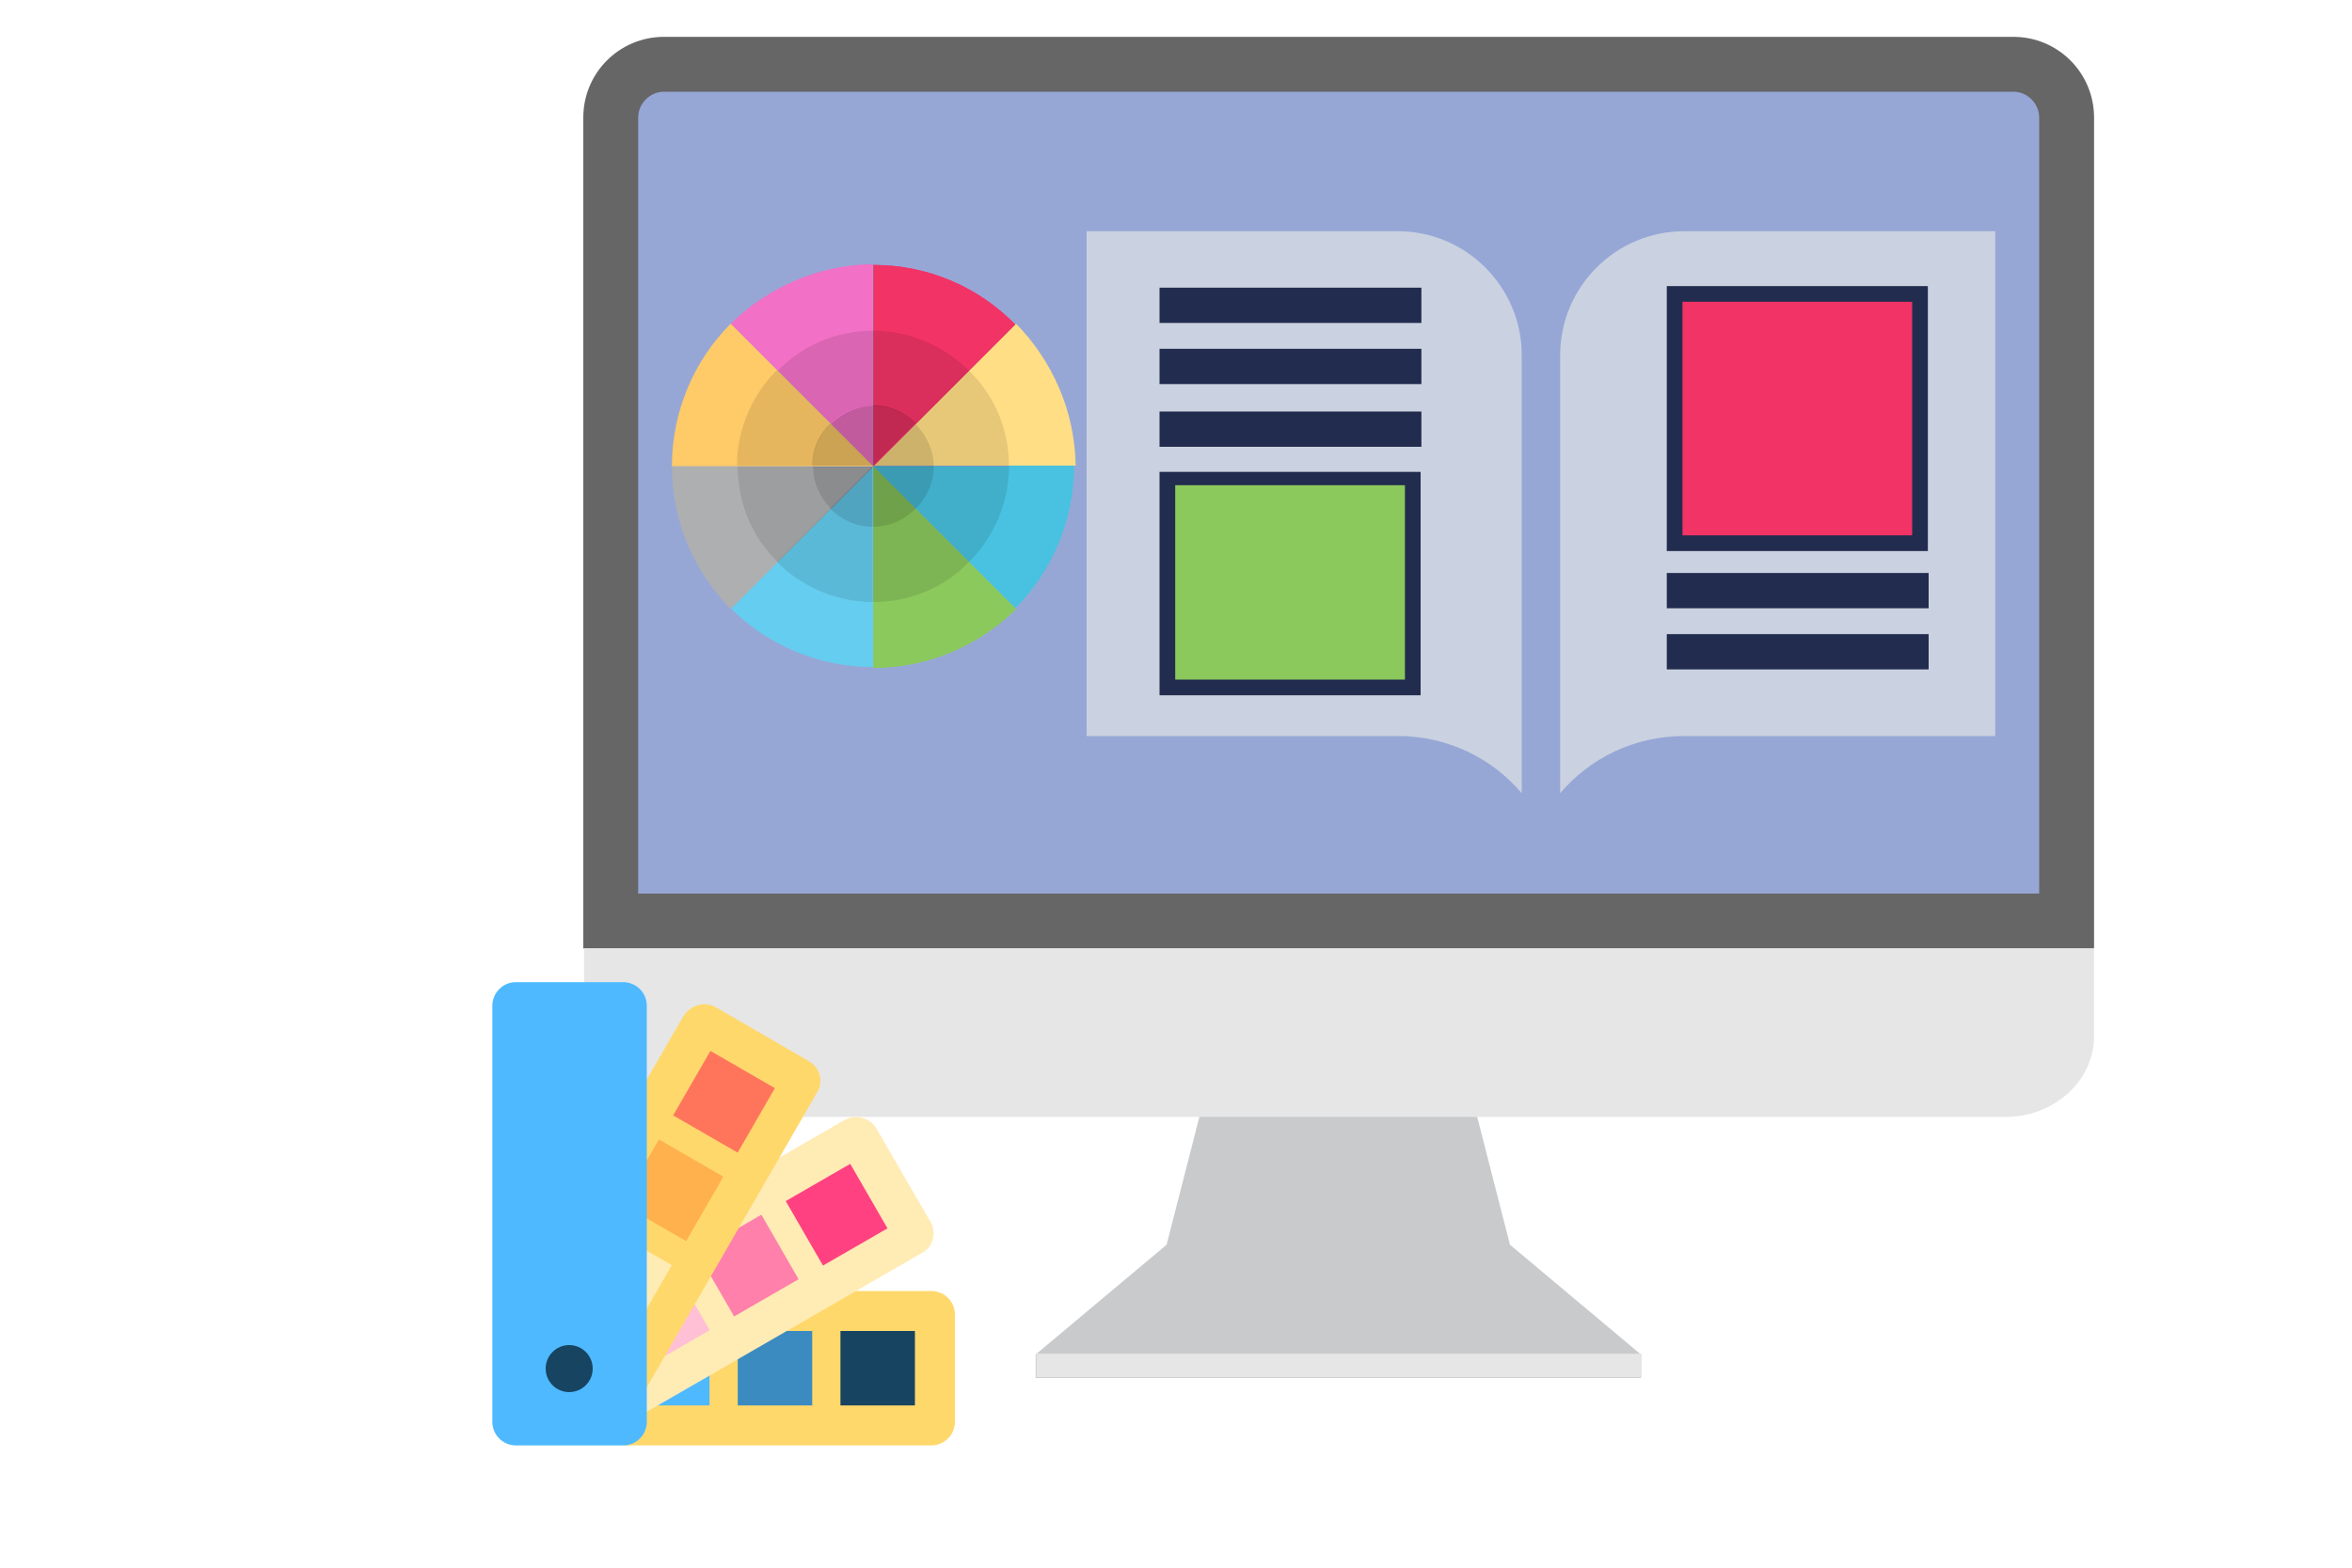 <?xml version="1.0" encoding="utf-8"?>
<!-- Generator: Adobe Illustrator 18.0.0, SVG Export Plug-In . SVG Version: 6.00 Build 0)  -->
<!DOCTYPE svg PUBLIC "-//W3C//DTD SVG 1.1//EN" "http://www.w3.org/Graphics/SVG/1.1/DTD/svg11.dtd">
<svg version="1.1" id="Layer_1" xmlns="http://www.w3.org/2000/svg" xmlns:xlink="http://www.w3.org/1999/xlink" x="0px" y="0px"
	 viewBox="0 0 300 200" enable-background="new 0 0 300 200" xml:space="preserve">
<path fill="#C8CACC" d="M153.8,139.3l-5,19.5l-16.7,14v3h38.6h38.6v-3l-16.7-14l-5-19.5l-16.9-0.2L153.8,139.3z"/>
<path fill="#E6E6E6" d="M132.2,172.7v3h38.6h38.6v-3H132.2z"/>
<path fill="#666666" d="M84.7,4.7h172.1c5.7,0,10.3,4.6,10.3,10.3v106H74.4V15C74.4,9.3,79,4.7,84.7,4.7L84.7,4.7z"/>
<path fill="#96A7D6" d="M81.4,114h178.7V15c0-1.8-1.5-3.3-3.3-3.3H84.7c-1.8,0-3.3,1.5-3.3,3.3L81.4,114L81.4,114z"/>
<g>
	<path fill="#E6E6E6" d="M267.1,121v11.2c0,5.7-5.1,10.3-11.3,10.3h-170c-6.2,0-11.3-4.6-11.3-10.3V121H267.1z"/>
</g>
<g>
	<path fill="#FFD86C" d="M118.8,164.7H79.5v19.7h39.3c1.6,0,3-1.3,3-3v-13.7C121.8,166.1,120.5,164.7,118.8,164.7z"/>
	<rect x="81" y="169.8" fill="#4EB9FF" width="9.5" height="9.5"/>
	<rect x="94.1" y="169.8" fill="#3B8BC0" width="9.5" height="9.5"/>
	<rect x="107.2" y="169.8" fill="#174461" width="9.5" height="9.5"/>
	<path fill="#FFEBB4" d="M118.7,155.9l-6.9-11.9c-0.8-1.4-2.6-1.9-4.1-1.1l-30,17.3l1.7,21.7l38.1-22
		C119,159.2,119.5,157.3,118.7,155.9z"/>
	<rect x="90.6" y="156.7" transform="matrix(-0.866 0.5 -0.5 -0.866 258.673 253.601)" fill="#FF80AB" width="9.5" height="9.5"/>
	<rect x="102" y="150.1" transform="matrix(-0.866 0.5 -0.5 -0.866 276.581 235.694)" fill="#FF4181" width="9.5" height="9.5"/>
	<rect x="79.2" y="163.3" transform="matrix(-0.866 0.5 -0.5 -0.866 240.762 271.514)" fill="#FFC0D5" width="9.5" height="9.5"/>
	<path fill="#FFD86C" d="M103.2,135.4l-11.9-6.9c-1.4-0.8-3.2-0.3-4.1,1.1l-0.3,0.5l-19.8,34.3l13.6,15.7l23.5-40.7
		C105.1,138.1,104.6,136.2,103.2,135.4z"/>
	<rect x="81" y="147.1" transform="matrix(-0.5 0.866 -0.866 -0.5 260.156 153.518)" fill="#FFB14E" width="9.5" height="9.5"/>
	<rect x="87.6" y="135.7" transform="matrix(-0.5 0.866 -0.866 -0.5 260.155 130.809)" fill="#FF755C" width="9.5" height="9.5"/>
	<rect x="74.4" y="158.5" transform="matrix(-0.5 0.866 -0.866 -0.5 260.154 176.228)" fill="#FFEBB4" width="9.5" height="9.5"/>
	<path fill="#4EB9FF" d="M82.5,181.4c0,1.6-1.3,3-3,3H65.8c-1.6,0-3-1.3-3-3v-53.1c0-1.6,1.3-3,3-3h13.7c1.6,0,3,1.3,3,3V181.4
		L82.5,181.4z"/>
	<circle fill="#174461" cx="72.6" cy="174.6" r="3"/>
</g>
<path fill="#CAD1E0" d="M194.1,101.2c-3.8-4.5-9.5-7.3-15.8-7.3h-39.7V29.5h39.7c8.7,0,15.8,7.1,15.8,15.8V101.2z"/>
<path fill="#CAD1E0" d="M254.5,93.9h-39.7c-6.3,0-12,2.8-15.8,7.3V45.3c0-8.7,7.1-15.8,15.8-15.8h39.7V93.9z"/>
<rect x="214.6" y="38.5" fill="none" stroke="#222C4E" stroke-width="4" stroke-miterlimit="10" width="29.3" height="29.8"/>
<rect x="149.9" y="62.2" fill="none" stroke="#222C4E" stroke-width="4" stroke-miterlimit="10" width="29.3" height="24.5"/>
<rect x="212.6" y="73.1" fill="#222C4E" width="33.4" height="4.5"/>
<rect x="212.6" y="80.9" fill="#222C4E" width="33.4" height="4.5"/>
<rect x="147.9" y="44.5" fill="#222C4E" width="33.4" height="4.5"/>
<rect x="147.9" y="36.7" fill="#222C4E" width="33.4" height="4.5"/>
<g>
	<path fill="#F270C5" d="M93.2,41.3l5.9,5.9l6.8,6.8l5.4,5.4v-7.7v-9.6v-8.4C104.3,33.8,97.9,36.7,93.2,41.3z"/>
	<path fill="#65CDEF" d="M105.9,64.9l-6.8,6.8l-5.9,5.9c4.6,4.6,11.1,7.5,18.2,7.5v-8.4v-9.6v-7.7L105.9,64.9z"/>
	<path fill="#FFCA68" d="M105.9,54l-6.8-6.8l-5.9-5.9c-4.6,4.6-7.5,11.1-7.5,18.2h8.4h9.6h7.7L105.9,54z"/>
	<path fill="#AEAFB0" d="M103.7,59.5h-9.6h-8.4c0,7.1,2.9,13.5,7.5,18.2l5.9-5.9l6.8-6.8l5.4-5.4H103.7L103.7,59.5z"/>
	<path fill="#8BC95D" d="M123.6,71.7l-6.8-6.8l-5.4-5.4v7.7v9.6v8.4c7.1,0,13.5-2.9,18.2-7.5L123.6,71.7z"/>
	<path fill="#F23366" d="M111.4,33.8v8.4v9.6v7.7l5.4-5.4l6.8-6.8l5.9-5.9C124.9,36.7,118.5,33.8,111.4,33.8z"/>
	<path fill="#48C2E0" d="M128.7,59.5h-9.6h-7.7l5.4,5.4l6.8,6.8l5.9,5.9c4.6-4.6,7.5-11.1,7.5-18.2H128.7L128.7,59.5z"/>
	<path fill="#FFDE85" d="M129.6,41.3l-5.9,5.9l-6.8,6.8l-5.4,5.4h7.7h9.6h8.4C137.1,52.4,134.2,46,129.6,41.3z"/>
	<path opacity="0.1" enable-background="new    " d="M111.4,67.2v9.6c4.8,0,9.1-1.9,12.2-5.1l-6.8-6.8
		C115.4,66.3,113.5,67.2,111.4,67.2z"/>
	<path opacity="0.1" enable-background="new    " d="M111.4,51.8c2.1,0,4,0.9,5.4,2.3l6.8-6.8c-3.1-3.1-7.5-5.1-12.2-5.1V51.8z"/>
	<path opacity="0.1" enable-background="new    " d="M119.1,59.5h9.6c0-4.8-1.9-9.1-5.1-12.2l-6.8,6.8
		C118.2,55.4,119.1,57.3,119.1,59.5z"/>
	<path opacity="0.1" enable-background="new    " d="M116.8,64.9l6.8,6.8c3.1-3.1,5.1-7.5,5.1-12.2h-9.6
		C119.1,61.6,118.2,63.5,116.8,64.9z"/>
	<path opacity="0.1" enable-background="new    " d="M111.4,51.8v-9.6c-4.8,0-9.1,1.9-12.2,5.1l6.8,6.8
		C107.3,52.6,109.3,51.8,111.4,51.8z"/>
	<path opacity="0.1" enable-background="new    " d="M105.9,64.9l-6.8,6.8c3.1,3.1,7.5,5.1,12.2,5.1v-9.6
		C109.3,67.2,107.3,66.3,105.9,64.9z"/>
	<path opacity="0.1" enable-background="new    " d="M103.7,59.5h-9.6c0,4.8,1.9,9.1,5.1,12.2l6.8-6.8
		C104.6,63.5,103.7,61.6,103.7,59.5z"/>
	<path opacity="0.1" enable-background="new    " d="M105.9,54l-6.8-6.8c-3.1,3.1-5.1,7.5-5.1,12.2h9.6
		C103.7,57.3,104.6,55.4,105.9,54z"/>
	<path opacity="0.2" enable-background="new    " d="M111.4,59.5v-7.7c-2.1,0-4,0.9-5.4,2.3L111.4,59.5z"/>
	<path opacity="0.2" enable-background="new    " d="M105.9,64.9c1.4,1.4,3.3,2.3,5.4,2.3v-7.7L105.9,64.9z"/>
	<path opacity="0.2" enable-background="new    " d="M105.9,54c-1.4,1.4-2.3,3.3-2.3,5.4h7.7L105.9,54z"/>
	<path opacity="0.2" enable-background="new    " d="M103.7,59.5c0,2.1,0.9,4,2.3,5.4l5.4-5.4H103.7L103.7,59.5z"/>
	<path opacity="0.2" enable-background="new    " d="M111.4,67.2c2.1,0,4-0.9,5.4-2.3l-5.4-5.4V67.2L111.4,67.2z"/>
	<path opacity="0.2" enable-background="new    " d="M116.8,54c-1.4-1.4-3.3-2.3-5.4-2.3v7.7L116.8,54z"/>
	<path opacity="0.2" enable-background="new    " d="M116.8,64.9c1.4-1.4,2.3-3.3,2.3-5.4h-7.7L116.8,64.9z"/>
	<path opacity="0.2" enable-background="new    " d="M119.1,59.5c0-2.1-0.9-4-2.3-5.4l-5.4,5.4H119.1z"/>
</g>
<rect x="147.9" y="52.5" fill="#222C4E" width="33.4" height="4.5"/>
<rect x="214.6" y="38.5" fill="#F23366" width="29.3" height="29.8"/>
<rect x="149.9" y="61.9" fill="#8BC95D" width="29.3" height="24.8"/>
<g>
	<path fill="#8BC95D" d="M123.6,71.7l-6.8-6.8l-5.4-5.4v7.7v9.6v8.4c7.1,0,13.5-2.9,18.2-7.5L123.6,71.7z"/>
	<path opacity="0.1" enable-background="new    " d="M111.4,67.2v9.6c4.8,0,9.1-1.9,12.2-5.1l-6.8-6.8
		C115.4,66.3,113.5,67.2,111.4,67.2z"/>
	<path opacity="0.2" enable-background="new    " d="M111.4,67.2c2.1,0,4-0.9,5.4-2.3l-5.4-5.4V67.2L111.4,67.2z"/>
</g>
<g>
	<g>
		<path fill="#F23366" d="M111.4,33.8v8.4v9.6v7.7l5.4-5.4l6.8-6.8l5.9-5.9C124.9,36.7,118.5,33.8,111.4,33.8z"/>
	</g>
	<path opacity="0.1" enable-background="new    " d="M111.4,51.8c2.1,0,4,0.9,5.4,2.3l6.8-6.8c-3.1-3.1-7.5-5.1-12.2-5.1V51.8z"/>
	<path opacity="0.2" enable-background="new    " d="M116.8,54c-1.4-1.4-3.3-2.3-5.4-2.3v7.7L116.8,54z"/>
</g>
</svg>
